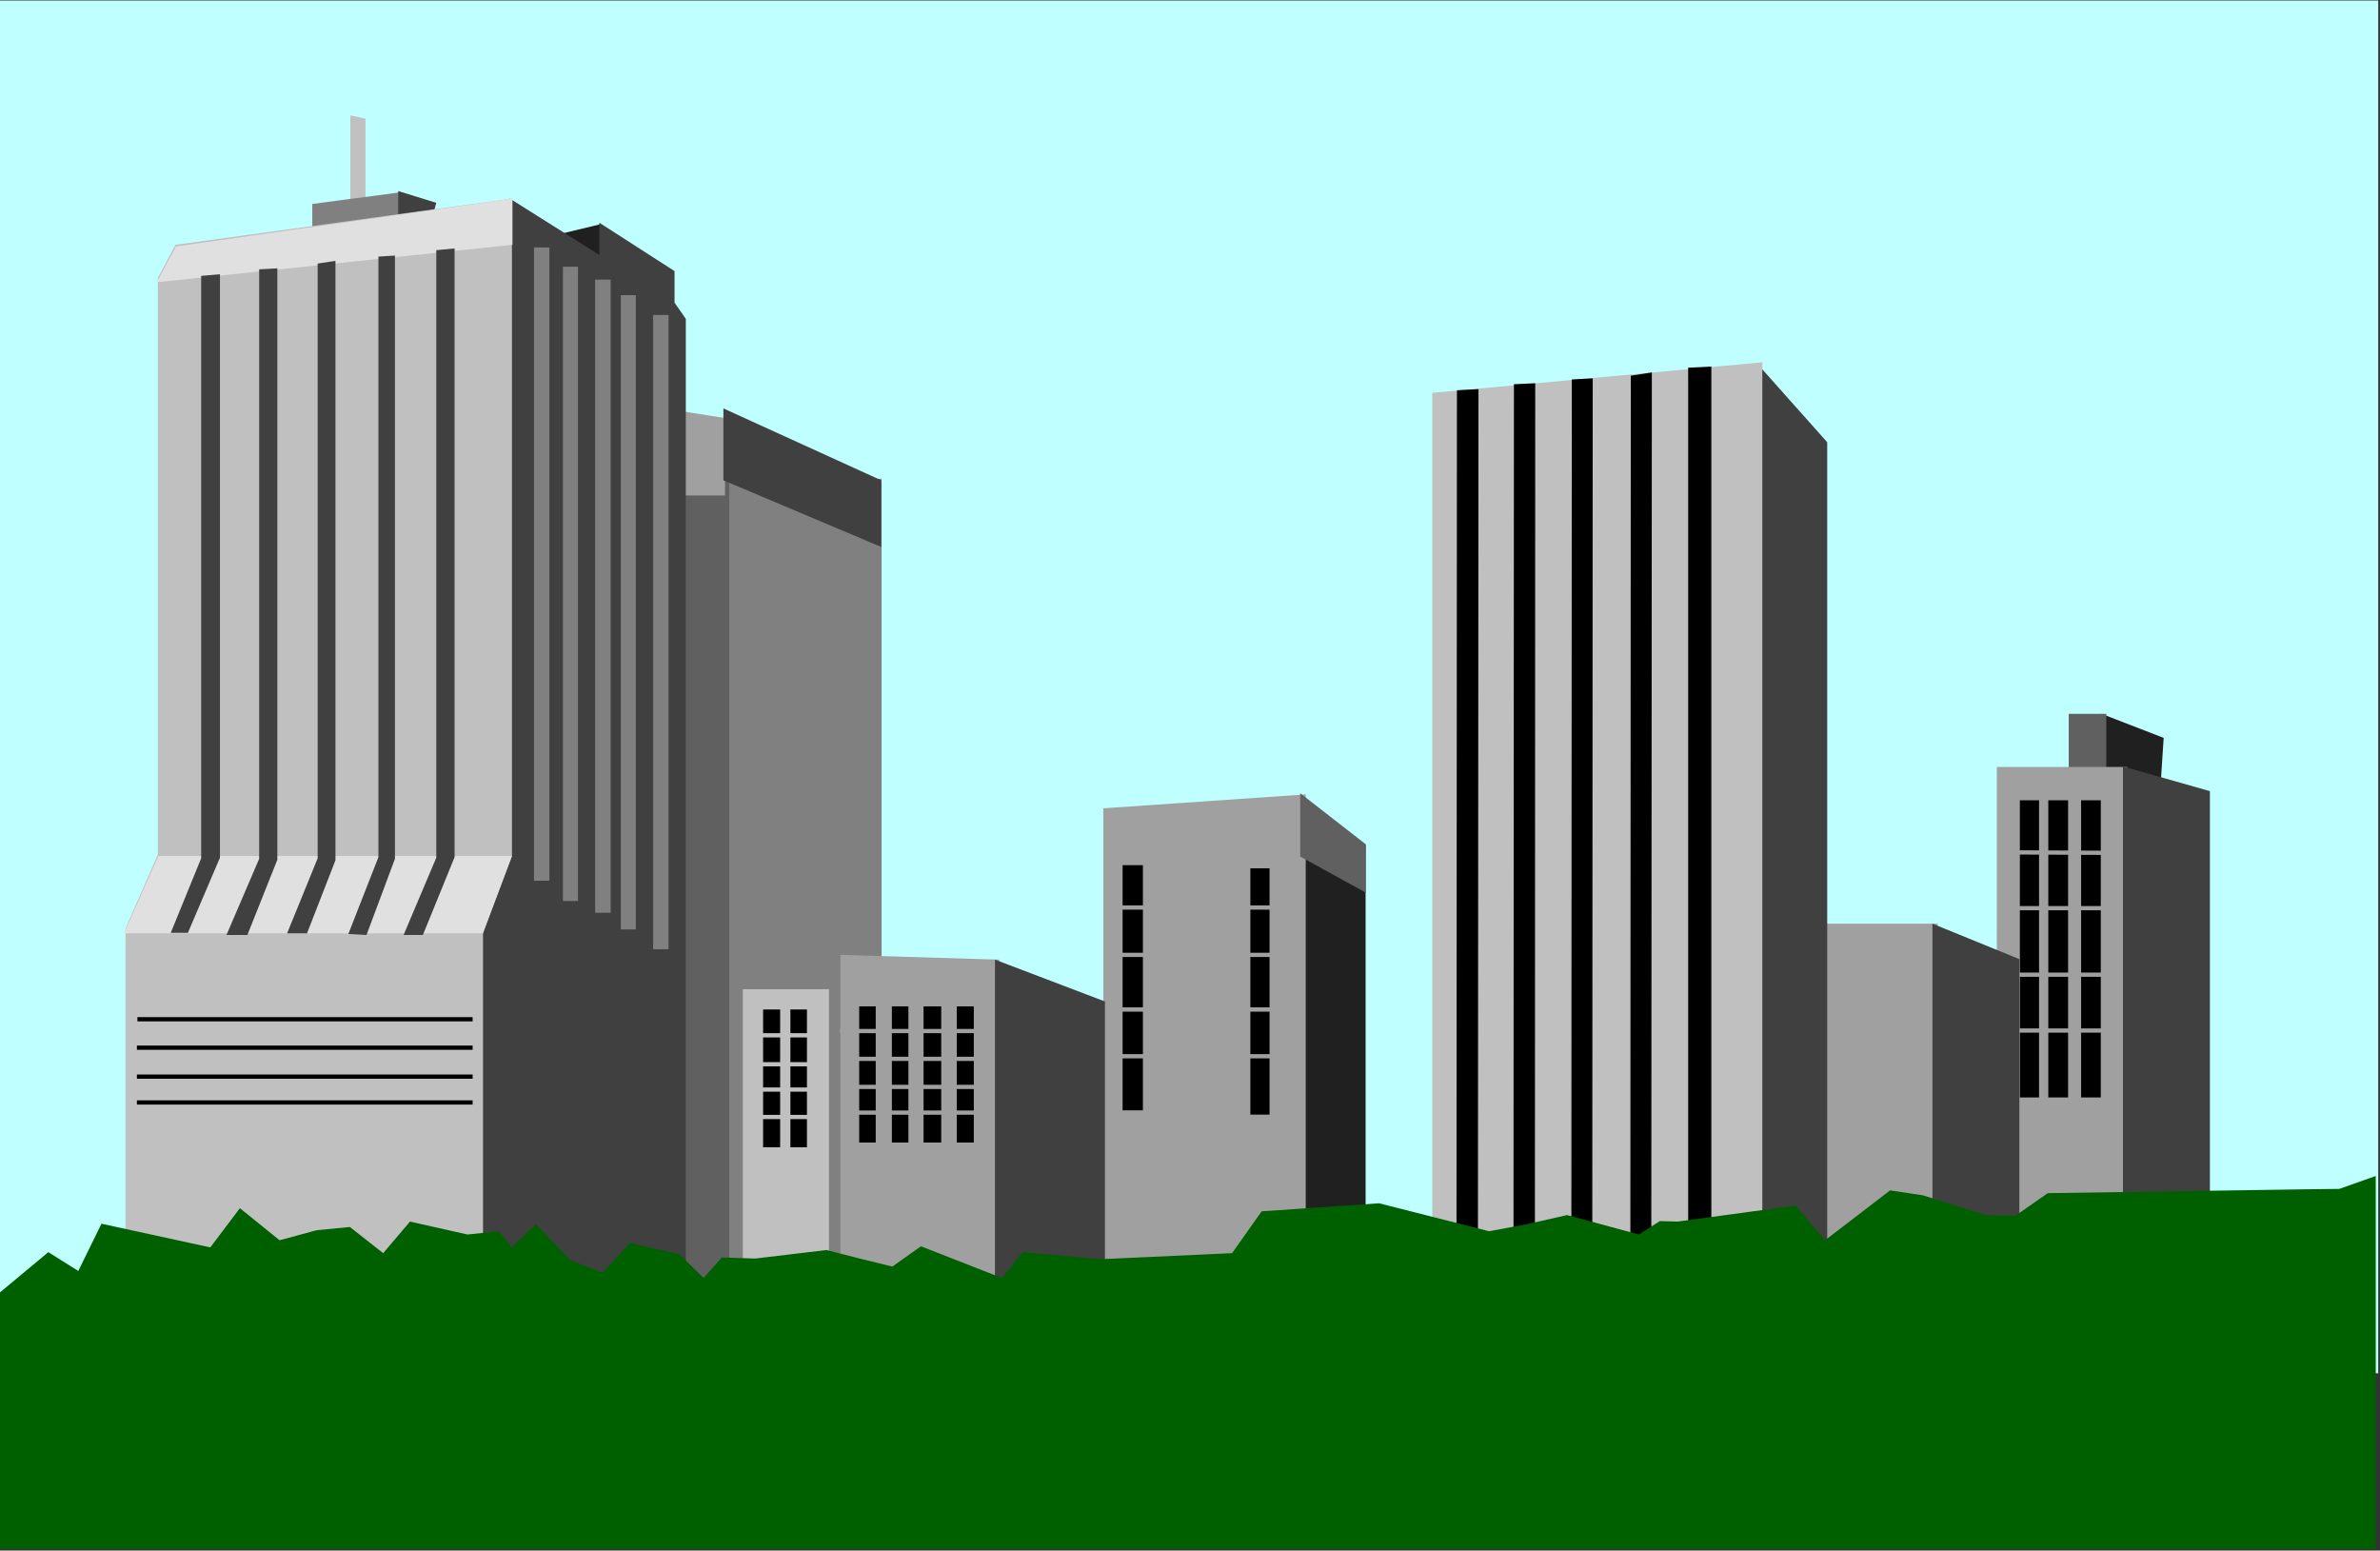 <?xml version="1.0" encoding="UTF-8" standalone="no"?>
<svg
   xmlns:ooo="http://xml.openoffice.org/svg/export"
   xmlns:dc="http://purl.org/dc/elements/1.1/"
   xmlns:cc="http://creativecommons.org/ns#"
   xmlns:rdf="http://www.w3.org/1999/02/22-rdf-syntax-ns#"
   xmlns:svg="http://www.w3.org/2000/svg"
   xmlns="http://www.w3.org/2000/svg"
   xmlns:sodipodi="http://sodipodi.sourceforge.net/DTD/sodipodi-0.dtd"
   xmlns:inkscape="http://www.inkscape.org/namespaces/inkscape"
   version="1.2"
   width="190mm"
   height="123.77mm"
   viewBox="0 0 19000 12377"
   preserveAspectRatio="xMidYMid"
   xml:space="preserve"
   id="svg399"
   sodipodi:docname="city5.svg"
   style="fill-rule:evenodd;stroke-width:28.222;stroke-linejoin:round"
   inkscape:version="0.92.5 (2060ec1f9f, 2020-04-08)"><rect x="0" y="0" width="19000" height="12377" fill="#333333" stroke="none"/><sodipodi:namedview
   pagecolor="#ffffff"
   bordercolor="#666666"
   borderopacity="1"
   objecttolerance="10"
   gridtolerance="10"
   guidetolerance="10"
   inkscape:pageopacity="0"
   inkscape:pageshadow="2"
   inkscape:window-width="664"
   inkscape:window-height="487"
   id="namedview401"
   showgrid="false"
   inkscape:zoom="0.2102413"
   inkscape:cx="359.05512"
   inkscape:cy="233.87716"
   inkscape:window-x="0"
   inkscape:window-y="0"
   inkscape:window-maximized="0"
   inkscape:current-layer="svg399" />
 <defs
   class="ClipPathGroup"
   id="defs8">
  <clipPath
   id="presentation_clip_path"
   clipPathUnits="userSpaceOnUse">
   <rect
   x="0"
   y="0"
   width="21000"
   height="29700"
   id="rect2" />
  </clipPath>
  <clipPath
   id="presentation_clip_path_shrink"
   clipPathUnits="userSpaceOnUse">
   <rect
   x="21"
   y="29"
   width="20958"
   height="29641"
   id="rect5" />
  </clipPath>
 </defs>
 <defs
   class="TextShapeIndex"
   id="defs12">
  <g
   ooo:slide="id1"
   ooo:id-list="id3"
   id="g10" />
 </defs>
 <defs
   class="EmbeddedBulletChars"
   id="defs44">
  <g
   id="bullet-char-template-57356"
   transform="matrix(4.8828125e-4,0,0,-4.8828125e-4,0,0)">
   <path
   d="M 580,1141 1163,571 580,0 -4,571 Z"
   id="path14"
   inkscape:connector-curvature="0" />
  </g>
  <g
   id="bullet-char-template-57354"
   transform="matrix(4.8828125e-4,0,0,-4.8828125e-4,0,0)">
   <path
   d="M 8,1128 H 1137 V 0 H 8 Z"
   id="path17"
   inkscape:connector-curvature="0" />
  </g>
  <g
   id="bullet-char-template-10146"
   transform="matrix(4.8828125e-4,0,0,-4.8828125e-4,0,0)">
   <path
   d="M 174,0 602,739 174,1481 1456,739 Z M 1358,739 309,1346 659,739 Z"
   id="path20"
   inkscape:connector-curvature="0" />
  </g>
  <g
   id="bullet-char-template-10132"
   transform="matrix(4.8828125e-4,0,0,-4.8828125e-4,0,0)">
   <path
   d="M 2015,739 1276,0 H 717 l 543,543 H 174 v 393 h 1086 l -543,545 h 557 z"
   id="path23"
   inkscape:connector-curvature="0" />
  </g>
  <g
   id="bullet-char-template-10007"
   transform="matrix(4.8828125e-4,0,0,-4.8828125e-4,0,0)">
   <path
   d="m 0,-2 c -7,16 -16,29 -25,39 l 381,530 c -94,256 -141,385 -141,387 0,25 13,38 40,38 9,0 21,-2 34,-5 21,4 42,12 65,25 l 27,-13 111,-251 280,301 64,-25 24,25 c 21,-10 41,-24 62,-43 C 886,937 835,863 770,784 769,783 710,716 594,584 L 774,223 c 0,-27 -21,-55 -63,-84 l 16,-20 C 717,90 699,76 672,76 641,76 570,178 457,381 L 164,-76 c -22,-34 -53,-51 -92,-51 -42,0 -63,17 -64,51 -7,9 -10,24 -10,44 0,9 1,19 2,30 z"
   id="path26"
   inkscape:connector-curvature="0" />
  </g>
  <g
   id="bullet-char-template-10004"
   transform="matrix(4.8828125e-4,0,0,-4.8828125e-4,0,0)">
   <path
   d="M 285,-33 C 182,-33 111,30 74,156 52,228 41,333 41,471 c 0,78 14,145 41,201 34,71 87,106 158,106 53,0 88,-31 106,-94 l 23,-176 c 8,-64 28,-97 59,-98 l 735,706 c 11,11 33,17 66,17 42,0 63,-15 63,-46 V 965 c 0,-36 -10,-64 -30,-84 L 442,47 C 390,-6 338,-33 285,-33 Z"
   id="path29"
   inkscape:connector-curvature="0" />
  </g>
  <g
   id="bullet-char-template-9679"
   transform="matrix(4.8828125e-4,0,0,-4.8828125e-4,0,0)">
   <path
   d="M 813,0 C 632,0 489,54 383,161 276,268 223,411 223,592 c 0,181 53,324 160,431 106,107 249,161 430,161 179,0 323,-54 432,-161 108,-107 162,-251 162,-431 0,-180 -54,-324 -162,-431 C 1136,54 992,0 813,0 Z"
   id="path32"
   inkscape:connector-curvature="0" />
  </g>
  <g
   id="bullet-char-template-8226"
   transform="matrix(4.8828125e-4,0,0,-4.8828125e-4,0,0)">
   <path
   d="m 346,457 c -73,0 -137,26 -191,78 -54,51 -81,114 -81,188 0,73 27,136 81,188 54,52 118,78 191,78 73,0 134,-26 185,-79 51,-51 77,-114 77,-187 0,-75 -25,-137 -76,-188 -50,-52 -112,-78 -186,-78 z"
   id="path35"
   inkscape:connector-curvature="0" />
  </g>
  <g
   id="bullet-char-template-8211"
   transform="matrix(4.8828125e-4,0,0,-4.8828125e-4,0,0)">
   <path
   d="M -4,459 H 1135 V 606 H -4 Z"
   id="path38"
   inkscape:connector-curvature="0" />
  </g>
  <g
   id="bullet-char-template-61548"
   transform="matrix(4.8828125e-4,0,0,-4.8828125e-4,0,0)">
   <path
   d="m 173,740 c 0,163 58,303 173,419 116,115 255,173 419,173 163,0 302,-58 418,-173 116,-116 174,-256 174,-419 0,-163 -58,-303 -174,-418 C 1067,206 928,148 765,148 601,148 462,206 346,322 231,437 173,577 173,740 Z"
   id="path41"
   inkscape:connector-curvature="0" />
  </g>
 </defs>
 <g
   id="g49"
   transform="translate(-1000,-8661)">
  <g
   id="id2"
   class="Master_Slide">
   <g
   id="bg-id2"
   class="Background" />
   <g
   id="bo-id2"
   class="BackgroundObjects" />
  </g>
 </g>
 <g
   class="SlideGroup"
   id="g397"
   transform="translate(-1000,-8661)">
  <g
   id="g395">
   <g
   id="container-id1">
    <g
   id="id1"
   class="Slide"
   clip-path="url(#presentation_clip_path)">
     <g
   class="Page"
   id="g391">
      <g
   class="Graphic"
   id="g389">
       <g
   id="id3">
        <rect
   class="BoundingBox"
   x="1000"
   y="8661"
   width="19000"
   height="12377"
   id="rect51"
   style="fill:none;stroke:none" />
        <defs
   id="defs56">
         <clipPath
   id="clip_path_1"
   clipPathUnits="userSpaceOnUse">
          <path
   d="M 1000,8661 H 19999 V 21037 H 1000 Z"
   id="path53"
   inkscape:connector-curvature="0" />
         </clipPath>
        </defs>
        <g
   clip-path="url(#clip_path_1)"
   id="g80">
         <path
   d="M 991,8665 H 19986 V 19623 H 991 Z"
   id="path58"
   inkscape:connector-curvature="0"
   style="fill:#c0ffff;stroke:none" />
         <path
   d="m 6557,12483 h 1481 v 7157 H 6557 Z"
   id="path60"
   inkscape:connector-curvature="0"
   style="fill:#808080;stroke:none" />
         <path
   d="m 6283,12431 h 539 v 7197 h -539 z"
   id="path62"
   inkscape:connector-curvature="0"
   style="fill:#606060;stroke:none" />
         <path
   d="m 6788,12616 v -618 l -432,-68 12,686 z"
   id="path64"
   inkscape:connector-curvature="0"
   style="fill:#a0a0a0;stroke:none" />
         <path
   d="m 6775,11921 1260,574 v 532 l -1260,-532 z"
   id="path66"
   inkscape:connector-curvature="0"
   style="fill:#404040;stroke:none" />
         <path
   d="m 3797,10294 v -712 l 121,26 v 638 z"
   id="path68"
   inkscape:connector-curvature="0"
   style="fill:#c0c0c0;stroke:none" />
         <path
   d="m 3493,10580 v -291 l 711,-94 v 287 z"
   id="path70"
   inkscape:connector-curvature="0"
   style="fill:#808080;stroke:none" />
         <path
   d="m 4179,10404 v -218 l 304,94 -43,159 z"
   id="path72"
   inkscape:connector-curvature="0"
   style="fill:#404040;stroke:none" />
         <path
   d="m 5789,10452 -586,141 175,643 519,-150 z"
   id="path74"
   inkscape:connector-curvature="0"
   style="fill:#202020;stroke:none" />
         <path
   d="m 4826,17744 v -1676 l 244,-608 v -5214 l 715,450 v -257 l 600,386 v 252 l 90,129 v 8418 H 5066 l -240,-9 z"
   id="path76"
   inkscape:connector-curvature="0"
   style="fill:#404040;stroke:none" />
         <path
   d="m 2002,19624 v -3552 l 258,-590 v -4602 l 141,-265 2686,-369 v 5248 l -231,608 v 3522 z"
   id="path78"
   inkscape:connector-curvature="0"
   style="fill:#c0c0c0;stroke:none" />
        </g>
        <defs
   id="defs85">
         <clipPath
   id="clip_path_2"
   clipPathUnits="userSpaceOnUse">
          <path
   d="m 2097,16111 h 2676 v 1404 H 2097 Z"
   id="path82"
   inkscape:connector-curvature="0" />
         </clipPath>
        </defs>
        <g
   clip-path="url(#clip_path_2)"
   id="g89">
         <path
   d="M -546,16797 H 7383"
   id="path87"
   inkscape:connector-curvature="0"
   style="fill:none;stroke:#000000;stroke-width:34;stroke-linecap:round;stroke-linejoin:miter" />
        </g>
        <g
   clip-path="url(#clip_path_1)"
   id="g91" />
        <defs
   id="defs96">
         <clipPath
   id="clip_path_3"
   clipPathUnits="userSpaceOnUse">
          <path
   d="m 2093,16338 h 2680 v 1405 H 2093 Z"
   id="path93"
   inkscape:connector-curvature="0" />
         </clipPath>
        </defs>
        <g
   clip-path="url(#clip_path_3)"
   id="g100">
         <path
   d="M -555,17024 H 7388"
   id="path98"
   inkscape:connector-curvature="0"
   style="fill:none;stroke:#000000;stroke-width:34;stroke-linecap:round;stroke-linejoin:miter" />
        </g>
        <g
   clip-path="url(#clip_path_1)"
   id="g102" />
        <defs
   id="defs107">
         <clipPath
   id="clip_path_4"
   clipPathUnits="userSpaceOnUse">
          <path
   d="m 2093,16775 h 2680 v 1405 H 2093 Z"
   id="path104"
   inkscape:connector-curvature="0" />
         </clipPath>
        </defs>
        <g
   clip-path="url(#clip_path_4)"
   id="g111">
         <path
   d="M -555,17461 H 7388"
   id="path109"
   inkscape:connector-curvature="0"
   style="fill:none;stroke:#000000;stroke-width:34;stroke-linecap:round;stroke-linejoin:miter" />
        </g>
        <g
   clip-path="url(#clip_path_1)"
   id="g113" />
        <defs
   id="defs118">
         <clipPath
   id="clip_path_5"
   clipPathUnits="userSpaceOnUse">
          <path
   d="m 2093,16569 h 2680 v 1405 H 2093 Z"
   id="path115"
   inkscape:connector-curvature="0" />
         </clipPath>
        </defs>
        <g
   clip-path="url(#clip_path_5)"
   id="g122">
         <path
   d="M -555,17255 H 7388"
   id="path120"
   inkscape:connector-curvature="0"
   style="fill:none;stroke:#000000;stroke-width:34;stroke-linecap:round;stroke-linejoin:miter" />
        </g>
        <g
   clip-path="url(#clip_path_1)"
   id="g154">
         <path
   d="m 6214,11175 h 123 v 5063 h -123 z"
   id="path124"
   inkscape:connector-curvature="0"
   style="fill:#808080;stroke:none" />
         <path
   d="m 5494,10790 h 120 v 5063 h -120 z"
   id="path126"
   inkscape:connector-curvature="0"
   style="fill:#808080;stroke:none" />
         <path
   d="m 5956,11017 h 120 v 5063 h -120 z"
   id="path128"
   inkscape:connector-curvature="0"
   style="fill:#808080;stroke:none" />
         <path
   d="m 5751,10893 h 124 v 5054 h -124 z"
   id="path130"
   inkscape:connector-curvature="0"
   style="fill:#808080;stroke:none" />
         <path
   d="m 5263,10636 h 123 v 5055 h -123 z"
   id="path132"
   inkscape:connector-curvature="0"
   style="fill:#808080;stroke:none" />
         <path
   d="m 2251,10914 154,-286 2686,-382 v 369 z"
   id="path134"
   inkscape:connector-curvature="0"
   style="fill:#e0e0e0;stroke:none" />
         <path
   d="m 2264,15494 h 2823 l -231,617 H 1990 Z"
   id="path136"
   inkscape:connector-curvature="0"
   style="fill:#e0e0e0;stroke:none" />
         <path
   d="m 4629,10644 v 4859 l -253,621 h -154 l 261,-617 v -4849 z"
   id="path138"
   inkscape:connector-curvature="0"
   style="fill:#404040;stroke:none" />
         <path
   d="m 3781,16116 240,-613 v -4794 l 132,-8 v 4815 l -227,608 z"
   id="path140"
   inkscape:connector-curvature="0"
   style="fill:#404040;stroke:none" />
         <path
   d="m 3536,10765 142,-22 v 4785 l -227,583 h -159 l 244,-599 z"
   id="path142"
   inkscape:connector-curvature="0"
   style="fill:#404040;stroke:none" />
         <path
   d="m 3069,10811 145,-8 v 4721 l -239,600 h -167 l 261,-608 z"
   id="path144"
   inkscape:connector-curvature="0"
   style="fill:#404040;stroke:none" />
         <path
   d="m 2606,10863 150,-13 v 4657 l -256,600 h -137 l 243,-595 z"
   id="path146"
   inkscape:connector-curvature="0"
   style="fill:#404040;stroke:none" />
         <path
   d="m 6930,16557 h 688 v 3083 h -688 z"
   id="path148"
   inkscape:connector-curvature="0"
   style="fill:#c0c0c0;stroke:none" />
         <path
   d="m 7092,16719 h 136 v 1100 h -136 z"
   id="path150"
   inkscape:connector-curvature="0"
   style="fill:#000000;stroke:none" />
         <path
   d="m 7310,16719 h 132 v 1100 h -132 z"
   id="path152"
   inkscape:connector-curvature="0"
   style="fill:#000000;stroke:none" />
        </g>
        <defs
   id="defs159">
         <clipPath
   id="clip_path_6"
   clipPathUnits="userSpaceOnUse">
          <path
   d="m 7006,16239 h 539 v 1405 h -539 z"
   id="path156"
   inkscape:connector-curvature="0" />
         </clipPath>
        </defs>
        <g
   clip-path="url(#clip_path_6)"
   id="g163">
         <path
   d="M 6500,16925 H 8017"
   id="path161"
   inkscape:connector-curvature="0"
   style="fill:none;stroke:#c0c0c0;stroke-width:34;stroke-linecap:round;stroke-linejoin:miter" />
        </g>
        <g
   clip-path="url(#clip_path_1)"
   id="g165" />
        <defs
   id="defs170">
         <clipPath
   id="clip_path_7"
   clipPathUnits="userSpaceOnUse">
          <path
   d="m 7036,16471 h 535 v 1405 h -535 z"
   id="path167"
   inkscape:connector-curvature="0" />
         </clipPath>
        </defs>
        <g
   clip-path="url(#clip_path_7)"
   id="g174">
         <path
   d="M 6535,17156 H 8039"
   id="path172"
   inkscape:connector-curvature="0"
   style="fill:none;stroke:#c0c0c0;stroke-width:34;stroke-linecap:round;stroke-linejoin:miter" />
        </g>
        <g
   clip-path="url(#clip_path_1)"
   id="g176" />
        <defs
   id="defs181">
         <clipPath
   id="clip_path_8"
   clipPathUnits="userSpaceOnUse">
          <path
   d="m 7006,16672 h 543 v 1405 h -543 z"
   id="path178"
   inkscape:connector-curvature="0" />
         </clipPath>
        </defs>
        <g
   clip-path="url(#clip_path_8)"
   id="g185">
         <path
   d="M 6496,17358 H 8026"
   id="path183"
   inkscape:connector-curvature="0"
   style="fill:none;stroke:#c0c0c0;stroke-width:34;stroke-linecap:round;stroke-linejoin:miter" />
        </g>
        <g
   clip-path="url(#clip_path_1)"
   id="g187" />
        <defs
   id="defs192">
         <clipPath
   id="clip_path_9"
   clipPathUnits="userSpaceOnUse">
          <path
   d="m 7036,16891 h 535 v 1404 h -535 z"
   id="path189"
   inkscape:connector-curvature="0" />
         </clipPath>
        </defs>
        <g
   clip-path="url(#clip_path_9)"
   id="g196">
         <path
   d="M 6535,17577 H 8039"
   id="path194"
   inkscape:connector-curvature="0"
   style="fill:none;stroke:#c0c0c0;stroke-width:34;stroke-linecap:round;stroke-linejoin:miter" />
        </g>
        <g
   clip-path="url(#clip_path_1)"
   id="g208">
         <path
   d="m 11089,15404 h 813 v 4223 h -813 z"
   id="path198"
   inkscape:connector-curvature="0"
   style="fill:#202020;stroke:none" />
         <path
   d="m 9808,15113 v 4511 h 1616 v -4622 z"
   id="path200"
   inkscape:connector-curvature="0"
   style="fill:#a0a0a0;stroke:none" />
         <path
   d="m 11380,14993 523,407 v 386 l -523,-288 z"
   id="path202"
   inkscape:connector-curvature="0"
   style="fill:#606060;stroke:none" />
         <path
   d="m 9962,15567 h 162 v 1957 h -162 z"
   id="path204"
   inkscape:connector-curvature="0"
   style="fill:#000000;stroke:none" />
         <path
   d="m 10982,15592 h 153 v 1966 h -153 z"
   id="path206"
   inkscape:connector-curvature="0"
   style="fill:#000000;stroke:none" />
        </g>
        <defs
   id="defs213">
         <clipPath
   id="clip_path_10"
   clipPathUnits="userSpaceOnUse">
          <path
   d="m 9864,15220 h 1468 v 1405 H 9864 Z"
   id="path210"
   inkscape:connector-curvature="0" />
         </clipPath>
        </defs>
        <g
   clip-path="url(#clip_path_10)"
   id="g217">
         <path
   d="m 8428,15905 h 4306"
   id="path215"
   inkscape:connector-curvature="0"
   style="fill:none;stroke:#a0a0a0;stroke-width:34;stroke-linecap:round;stroke-linejoin:miter" />
        </g>
        <g
   clip-path="url(#clip_path_1)"
   id="g219" />
        <defs
   id="defs224">
         <clipPath
   id="clip_path_11"
   clipPathUnits="userSpaceOnUse">
          <path
   d="m 9898,15597 h 1383 v 1405 H 9898 Z"
   id="path221"
   inkscape:connector-curvature="0" />
         </clipPath>
        </defs>
        <g
   clip-path="url(#clip_path_11)"
   id="g228">
         <path
   d="m 8549,16283 h 4048"
   id="path226"
   inkscape:connector-curvature="0"
   style="fill:none;stroke:#a0a0a0;stroke-width:34;stroke-linecap:round;stroke-linejoin:miter" />
        </g>
        <g
   clip-path="url(#clip_path_1)"
   id="g230" />
        <defs
   id="defs235">
         <clipPath
   id="clip_path_12"
   clipPathUnits="userSpaceOnUse">
          <path
   d="m 9876,16034 h 1400 v 1405 H 9876 Z"
   id="path232"
   inkscape:connector-curvature="0" />
         </clipPath>
        </defs>
        <g
   clip-path="url(#clip_path_12)"
   id="g239">
         <path
   d="m 8510,16719 h 4100"
   id="path237"
   inkscape:connector-curvature="0"
   style="fill:none;stroke:#a0a0a0;stroke-width:34;stroke-linecap:round;stroke-linejoin:miter" />
        </g>
        <g
   clip-path="url(#clip_path_1)"
   id="g241" />
        <defs
   id="defs246">
         <clipPath
   id="clip_path_13"
   clipPathUnits="userSpaceOnUse">
          <path
   d="m 9924,16406 h 1362 v 1405 H 9924 Z"
   id="path243"
   inkscape:connector-curvature="0" />
         </clipPath>
        </defs>
        <g
   clip-path="url(#clip_path_13)"
   id="g250">
         <path
   d="m 8595,17092 h 3984"
   id="path248"
   inkscape:connector-curvature="0"
   style="fill:none;stroke:#a0a0a0;stroke-width:34;stroke-linecap:round;stroke-linejoin:miter" />
        </g>
        <g
   clip-path="url(#clip_path_1)"
   id="g266">
         <path
   d="m 17777,14359 496,192 -25,382 -528,-158 z"
   id="path252"
   inkscape:connector-curvature="0"
   style="fill:#202020;stroke:none" />
         <path
   d="m 17515,14359 h 300 v 612 h -300 z"
   id="path254"
   inkscape:connector-curvature="0"
   style="fill:#606060;stroke:none" />
         <path
   d="m 16941,14783 h 1041 v 4841 h -1041 z"
   id="path256"
   inkscape:connector-curvature="0"
   style="fill:#a0a0a0;stroke:none" />
         <path
   d="m 17948,14779 694,197 v 4648 l -694,-9 z"
   id="path258"
   inkscape:connector-curvature="0"
   style="fill:#404040;stroke:none" />
         <path
   d="m 17125,15049 h 153 v 2372 h -153 z"
   id="path260"
   inkscape:connector-curvature="0"
   style="fill:#000000;stroke:none" />
         <path
   d="m 17352,15049 h 158 v 2372 h -158 z"
   id="path262"
   inkscape:connector-curvature="0"
   style="fill:#000000;stroke:none" />
         <path
   d="m 17614,15049 h 157 v 2372 h -157 z"
   id="path264"
   inkscape:connector-curvature="0"
   style="fill:#000000;stroke:none" />
        </g>
        <defs
   id="defs271">
         <clipPath
   id="clip_path_14"
   clipPathUnits="userSpaceOnUse">
          <path
   d="m 16963,14779 h 941 v 1408 h -941 z"
   id="path268"
   inkscape:connector-curvature="0" />
         </clipPath>
        </defs>
        <g
   clip-path="url(#clip_path_14)"
   id="g275">
         <path
   d="m 16055,15460 2724,13"
   id="path273"
   inkscape:connector-curvature="0"
   style="fill:none;stroke:#a0a0a0;stroke-width:34;stroke-linecap:round;stroke-linejoin:miter" />
        </g>
        <g
   clip-path="url(#clip_path_1)"
   id="g277" />
        <defs
   id="defs282">
         <clipPath
   id="clip_path_15"
   clipPathUnits="userSpaceOnUse">
          <path
   d="m 16997,15224 h 937 v 1405 h -937 z"
   id="path279"
   inkscape:connector-curvature="0" />
         </clipPath>
        </defs>
        <g
   clip-path="url(#clip_path_15)"
   id="g286">
         <path
   d="m 16093,15910 h 2711"
   id="path284"
   inkscape:connector-curvature="0"
   style="fill:none;stroke:#a0a0a0;stroke-width:34;stroke-linecap:round;stroke-linejoin:miter" />
        </g>
        <g
   clip-path="url(#clip_path_1)"
   id="g288" />
        <defs
   id="defs293">
         <clipPath
   id="clip_path_16"
   clipPathUnits="userSpaceOnUse">
          <path
   d="m 16975,15756 h 959 v 1404 h -959 z"
   id="path290"
   inkscape:connector-curvature="0" />
         </clipPath>
        </defs>
        <g
   clip-path="url(#clip_path_16)"
   id="g297">
         <path
   d="m 16050,16441 h 2776"
   id="path295"
   inkscape:connector-curvature="0"
   style="fill:none;stroke:#a0a0a0;stroke-width:34;stroke-linecap:round;stroke-linejoin:miter" />
        </g>
        <g
   clip-path="url(#clip_path_1)"
   id="g299" />
        <defs
   id="defs304">
         <clipPath
   id="clip_path_17"
   clipPathUnits="userSpaceOnUse">
          <path
   d="m 17027,16201 h 860 v 1405 h -860 z"
   id="path301"
   inkscape:connector-curvature="0" />
         </clipPath>
        </defs>
        <g
   clip-path="url(#clip_path_17)"
   id="g308">
         <path
   d="m 16200,16887 h 2480"
   id="path306"
   inkscape:connector-curvature="0"
   style="fill:none;stroke:#a0a0a0;stroke-width:34;stroke-linecap:round;stroke-linejoin:miter" />
        </g>
        <g
   clip-path="url(#clip_path_1)"
   id="g340">
         <path
   d="m 15502,16034 h 967 v 3606 h -967 z"
   id="path310"
   inkscape:connector-curvature="0"
   style="fill:#a0a0a0;stroke:none" />
         <path
   d="m 16427,16034 694,283 v 3307 h -694 z"
   id="path312"
   inkscape:connector-curvature="0"
   style="fill:#404040;stroke:none" />
         <path
   d="m 15026,11561 561,630 v 7438 l -612,9 z"
   id="path314"
   inkscape:connector-curvature="0"
   style="fill:#404040;stroke:none" />
         <path
   d="m 12434,11797 2635,-244 v 8085 l -2635,-9 z"
   id="path316"
   inkscape:connector-curvature="0"
   style="fill:#c0c0c0;stroke:none" />
         <path
   d="m 14662,11587 -185,9 v 8042 h 185 z"
   id="path318"
   inkscape:connector-curvature="0"
   style="fill:#000000;stroke:none" />
         <path
   d="m 14187,11634 -168,26 -4,7964 h 167 z"
   id="path320"
   inkscape:connector-curvature="0"
   style="fill:#000000;stroke:none" />
         <path
   d="m 13715,11681 -167,9 -4,7930 h 167 z"
   id="path322"
   inkscape:connector-curvature="0"
   style="fill:#000000;stroke:none" />
         <path
   d="m 13256,11720 -170,8 -4,7892 h 171 z"
   id="path324"
   inkscape:connector-curvature="0"
   style="fill:#000000;stroke:none" />
         <path
   d="m 12803,11767 -172,9 -4,7848 h 171 z"
   id="path326"
   inkscape:connector-curvature="0"
   style="fill:#000000;stroke:none" />
         <path
   d="m 7709,16283 1268,38 v 3299 H 7709 Z"
   id="path328"
   inkscape:connector-curvature="0"
   style="fill:#a0a0a0;stroke:none" />
         <path
   d="m 8373,16694 h 141 v 1087 h -141 z"
   id="path330"
   inkscape:connector-curvature="0"
   style="fill:#000000;stroke:none" />
         <path
   d="m 8638,16694 h 136 v 1087 h -136 z"
   id="path332"
   inkscape:connector-curvature="0"
   style="fill:#000000;stroke:none" />
         <path
   d="m 8943,16321 v 3303 l 878,-9 v -2960 z"
   id="path334"
   inkscape:connector-curvature="0"
   style="fill:#404040;stroke:none" />
         <path
   d="m 7859,16694 h 132 v 1087 h -132 z"
   id="path336"
   inkscape:connector-curvature="0"
   style="fill:#000000;stroke:none" />
         <path
   d="m 8120,16694 h 132 v 1087 h -132 z"
   id="path338"
   inkscape:connector-curvature="0"
   style="fill:#000000;stroke:none" />
        </g>
        <defs
   id="defs345">
         <clipPath
   id="clip_path_18"
   clipPathUnits="userSpaceOnUse">
          <path
   d="m 7705,16205 h 1186 v 1405 H 7705 Z"
   id="path342"
   inkscape:connector-curvature="0" />
         </clipPath>
        </defs>
        <g
   clip-path="url(#clip_path_18)"
   id="g349">
         <path
   d="m 6552,16891 h 3457"
   id="path347"
   inkscape:connector-curvature="0"
   style="fill:none;stroke:#a0a0a0;stroke-width:34;stroke-linecap:round;stroke-linejoin:miter" />
        </g>
        <g
   clip-path="url(#clip_path_1)"
   id="g351" />
        <defs
   id="defs356">
         <clipPath
   id="clip_path_19"
   clipPathUnits="userSpaceOnUse">
          <path
   d="m 7760,16429 h 1023 v 1404 H 7760 Z"
   id="path353"
   inkscape:connector-curvature="0" />
         </clipPath>
        </defs>
        <g
   clip-path="url(#clip_path_19)"
   id="g360">
         <path
   d="M 6770,17113 H 9739"
   id="path358"
   inkscape:connector-curvature="0"
   style="fill:none;stroke:#a0a0a0;stroke-width:34;stroke-linecap:round;stroke-linejoin:miter" />
        </g>
        <g
   clip-path="url(#clip_path_1)"
   id="g362" />
        <defs
   id="defs367">
         <clipPath
   id="clip_path_20"
   clipPathUnits="userSpaceOnUse">
          <path
   d="m 7739,16651 h 1194 v 1404 H 7739 Z"
   id="path364"
   inkscape:connector-curvature="0" />
         </clipPath>
        </defs>
        <g
   clip-path="url(#clip_path_20)"
   id="g371">
         <path
   d="m 6578,17337 h 3483"
   id="path369"
   inkscape:connector-curvature="0"
   style="fill:none;stroke:#a0a0a0;stroke-width:34;stroke-linecap:round;stroke-linejoin:miter" />
        </g>
        <g
   clip-path="url(#clip_path_1)"
   id="g373" />
        <defs
   id="defs378">
         <clipPath
   id="clip_path_21"
   clipPathUnits="userSpaceOnUse">
          <path
   d="m 7820,16857 h 1023 v 1404 H 7820 Z"
   id="path375"
   inkscape:connector-curvature="0" />
         </clipPath>
        </defs>
        <g
   clip-path="url(#clip_path_21)"
   id="g382">
         <path
   d="M 6831,17542 H 9800"
   id="path380"
   inkscape:connector-curvature="0"
   style="fill:none;stroke:#a0a0a0;stroke-width:34;stroke-linecap:round;stroke-linejoin:miter" />
        </g>
        <g
   clip-path="url(#clip_path_1)"
   id="g386">
         <path
   d="m 1000,18977 386,-321 239,150 185,-377 869,189 236,-313 317,256 295,-80 266,-26 266,209 214,-252 459,103 252,-26 99,129 196,-185 275,288 257,98 218,-236 395,90 193,189 146,-164 265,9 570,-68 265,68 261,64 228,-162 646,253 167,-206 626,56 1045,-48 236,-334 938,-64 878,223 300,-56 322,-73 574,155 167,-107 141,4 943,-128 235,277 519,-398 261,39 505,158 236,4 257,-179 2074,-31 253,-3 291,-103 v 2977 H 1000 Z"
   id="path384"
   inkscape:connector-curvature="0"
   style="fill:#006000;stroke:none" />
        </g>
       </g>
      </g>
     </g>
    </g>
   </g>
  </g>
 </g>
</svg>